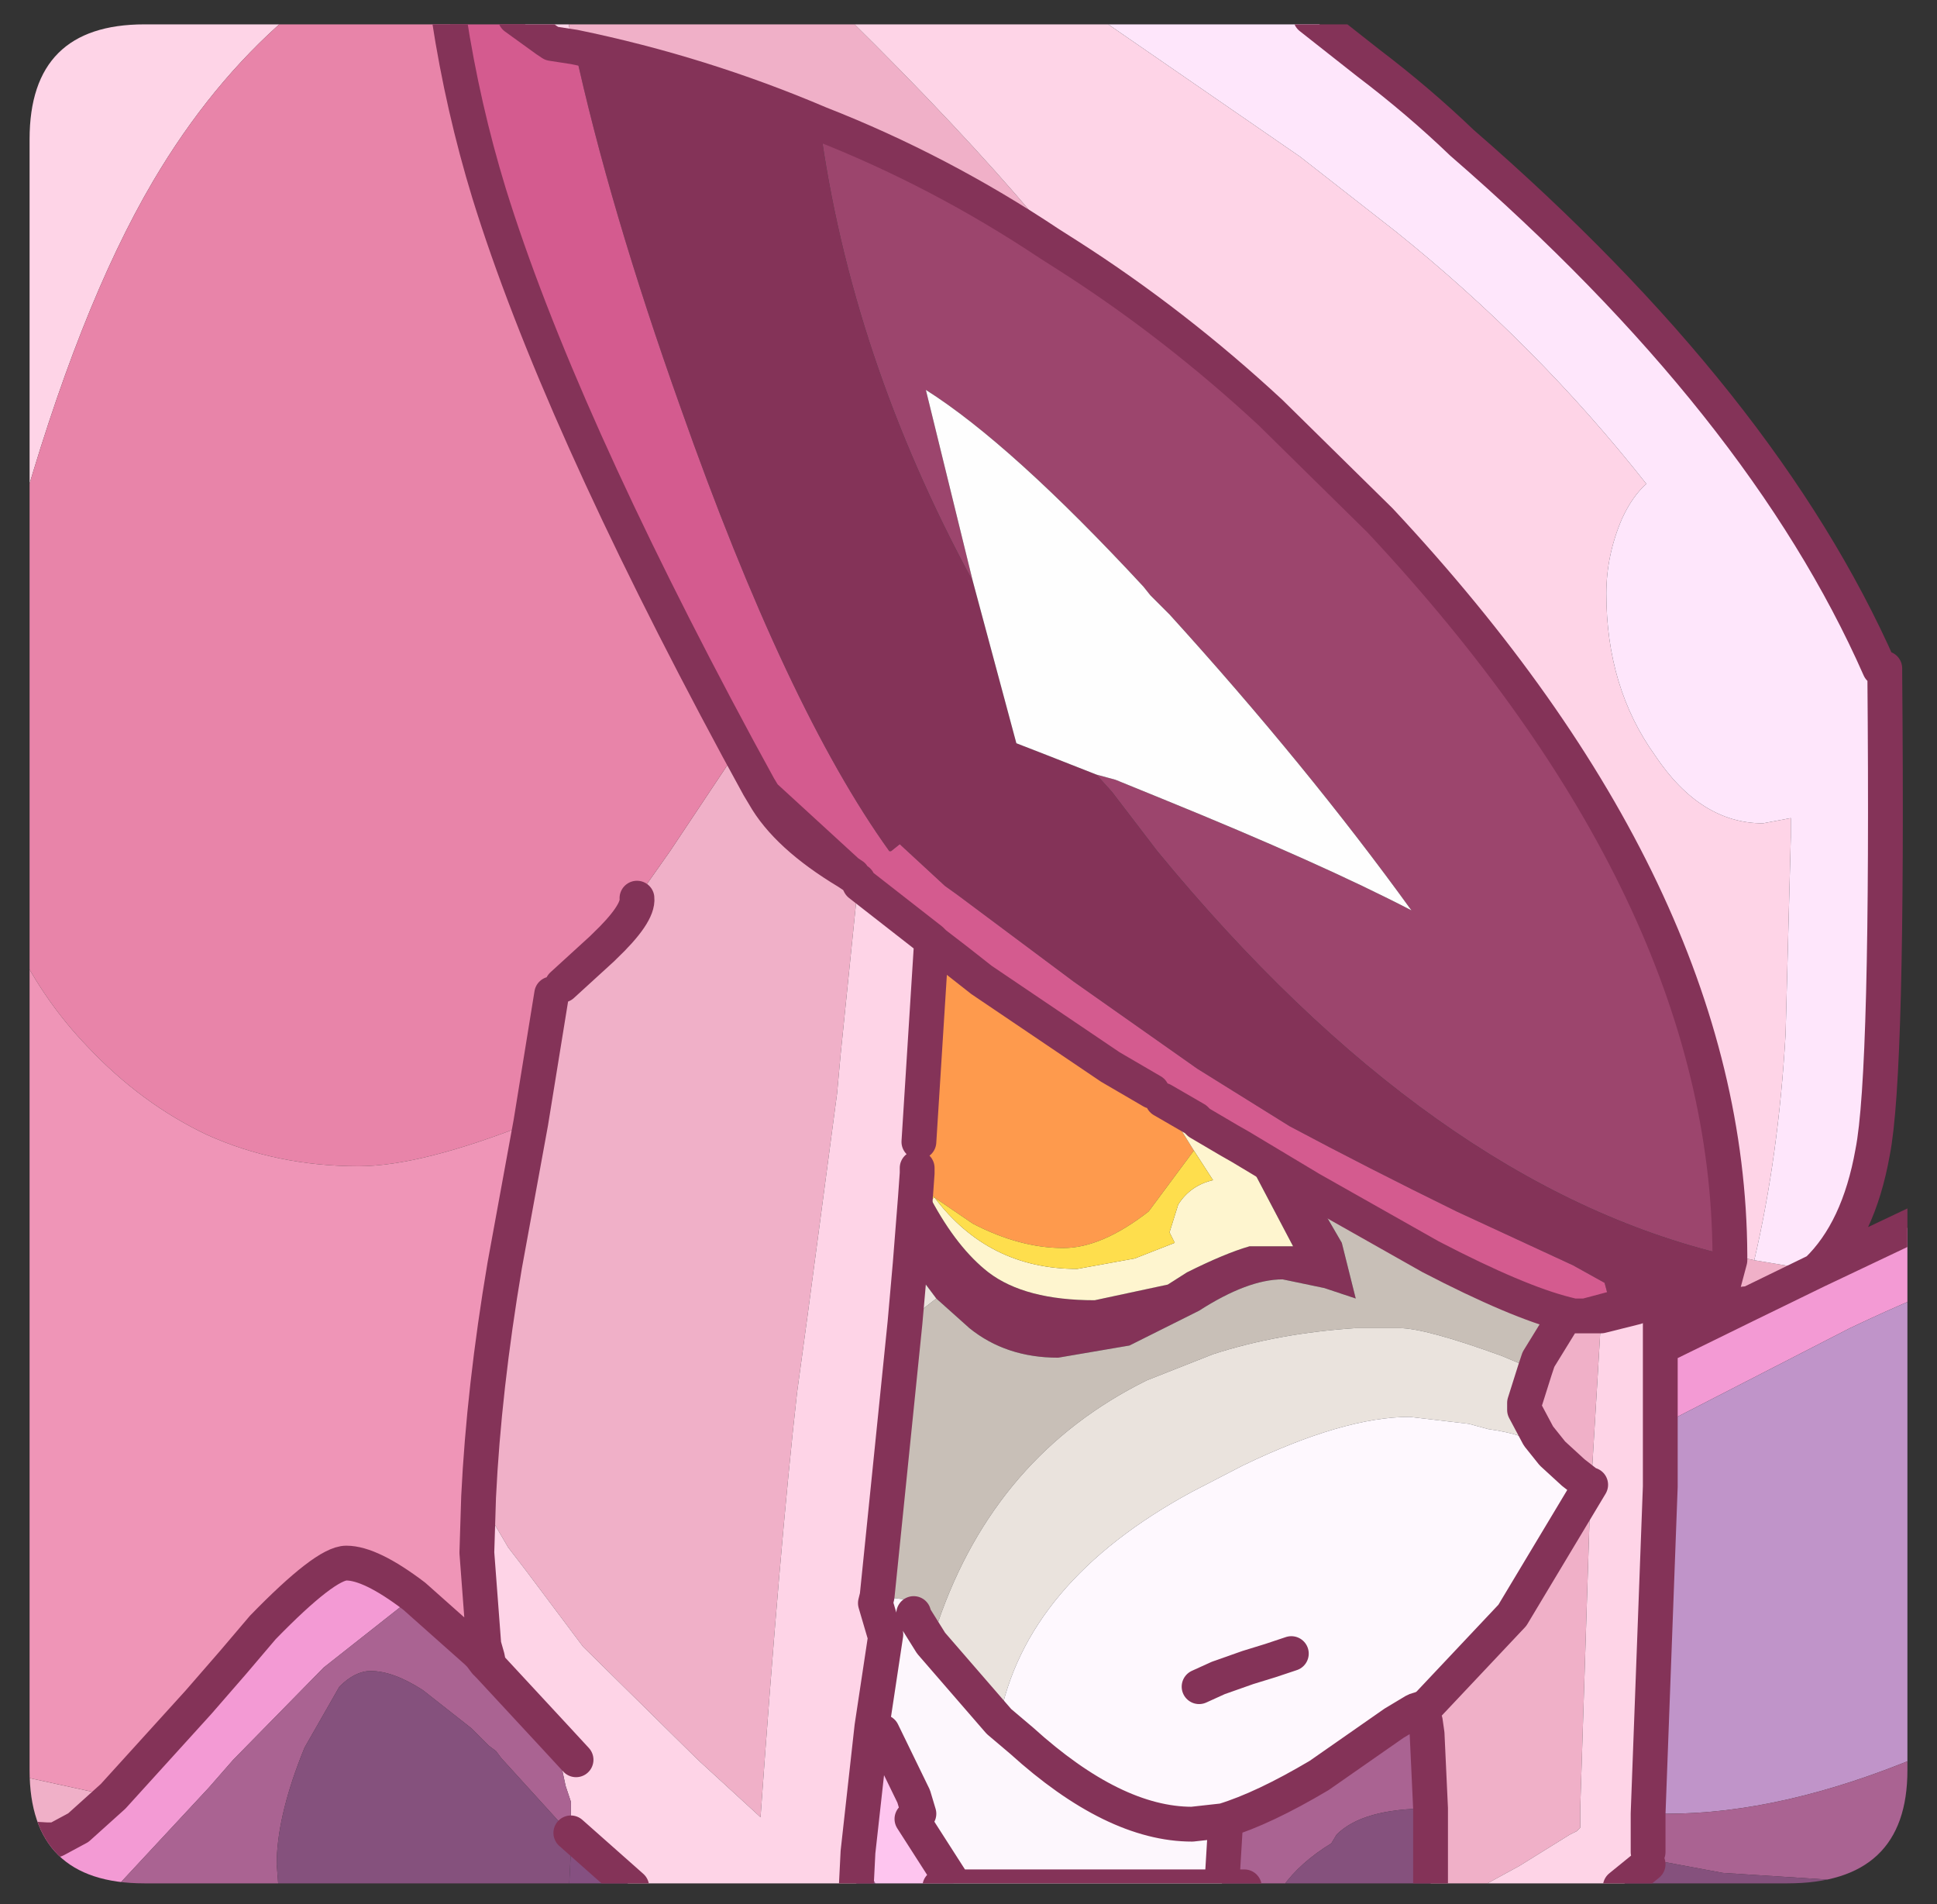 <?xml version="1.0" encoding="UTF-8" standalone="no"?>
<svg xmlns:ffdec="https://www.free-decompiler.com/flash" xmlns:xlink="http://www.w3.org/1999/xlink" ffdec:objectType="frame" height="54.7px" width="55.65px" xmlns="http://www.w3.org/2000/svg">
  <rect width="100%" height="100%" fill="#333333" stroke="none"/>
  <g transform="matrix(1.0, 0.0, 0.0, 1.0, 0.85, 0.7)">
    <clipPath id="clipPath0" transform="matrix(1.0, 0.0, 0.0, 1.0, 0.0, 0.0)">
      <path d="M50.5 0.0 Q53.95 0.0 53.95 3.3 L53.95 50.15 Q53.95 53.4 50.5 53.4 L3.3 53.4 Q0.0 53.4 0.0 50.15 L0.0 3.3 Q0.0 0.0 3.3 0.0 L50.5 0.0" fill="#000000" fill-rule="evenodd" stroke="none"/>
    </clipPath>
    <g clip-path="url(#clipPath0)">
      <use ffdec:characterId="2" height="54.7" transform="matrix(1.0, 0.0, 0.0, 1.0, -0.85, -0.7)" width="55.65" xlink:href="#shape1"/>
    </g>
    <use ffdec:characterId="3" height="53.4" transform="matrix(1.0, 0.0, 0.0, 1.0, 0.0, 0.0)" width="53.95" xlink:href="#shape2"/>
  </g>
  <defs>
    <g id="shape1" transform="matrix(1.0, 0.0, 0.0, 1.0, 0.85, 0.7)">
      <path d="M13.95 -0.2 L15.45 -0.2 15.55 0.3 14.85 0.45 13.95 -0.2" fill="#ffd7ea" fill-rule="evenodd" stroke="none"/>
      <path d="M15.45 -0.2 L23.5 -0.2 Q26.75 3.0 28.9 5.55 L29.85 6.65 29.3 6.3 Q26.15 4.2 22.7 2.85 19.3 1.4 15.65 0.65 L15.0 0.55 14.85 0.45 15.55 0.3 15.45 -0.2 M41.7 53.5 L40.25 53.5 40.25 51.8 40.25 51.25 40.15 49.1 40.1 48.75 40.15 48.3 42.6 45.7 44.85 41.95 44.55 51.25 44.55 51.65 44.55 51.8 44.45 51.9 44.25 52.0 42.8 52.9 41.7 53.5 M-0.35 52.1 L-0.35 50.3 2.4 50.9 1.4 51.8 0.75 52.15 0.5 52.15 -0.35 52.1 M49.55 35.5 L51.35 35.8 49.4 36.75 49.3 36.75 48.75 36.85 48.65 36.25 48.85 35.5 48.85 35.35 49.55 35.5 M44.7 37.1 L44.95 37.1 45.15 37.15 45.05 38.85 44.9 41.35 44.85 41.9 44.8 41.95 44.35 41.6 43.75 41.05 43.35 40.55 42.95 39.8 42.95 39.6 43.25 38.65 43.35 38.35 44.15 37.05 44.35 37.1 44.7 37.1 M20.35 20.8 L20.95 21.9 21.1 22.15 Q21.75 23.3 23.5 24.35 L23.65 24.45 23.8 24.6 23.8 24.7 23.3 29.6 23.2 30.7 22.35 37.1 22.05 39.3 Q21.55 43.75 21.0 51.5 L19.2 49.85 15.9 46.6 14.25 44.4 13.75 43.75 12.9 42.3 Q13.05 39.2 13.65 35.65 L14.4 31.55 15.0 27.85 15.3 27.6 16.45 26.55 16.5 26.5 Q17.5 25.55 17.45 25.1 L18.4 23.75 20.0 21.35 20.35 20.8 M13.05 46.55 L13.15 46.9 13.1 47.05 12.95 46.85 12.85 46.75 13.05 46.55" fill="#f1b1c9" fill-rule="evenodd" stroke="none"/>
      <path d="M0.45 -0.2 L7.4 -0.2 Q5.2 1.7 3.55 4.5 1.4 8.15 -0.35 14.4 L-0.35 1.4 0.45 -0.2 M23.5 -0.2 L30.7 -0.2 36.5 3.8 39.25 5.95 Q43.3 9.2 46.45 13.2 46.05 13.55 45.75 14.2 45.3 15.25 45.3 16.35 45.3 19.05 46.7 21.0 48.0 22.95 49.8 22.95 L50.6 22.8 50.6 23.35 50.45 29.0 Q50.25 32.5 49.55 35.5 L48.85 35.35 Q48.8 24.95 38.8 14.25 L35.65 11.15 Q32.9 8.6 29.85 6.65 L28.9 5.55 Q26.75 3.0 23.5 -0.2 M45.7 53.5 L41.7 53.5 42.8 52.9 44.25 52.0 44.45 51.9 44.55 51.8 44.55 51.65 44.55 51.25 44.85 41.95 44.8 41.95 44.85 41.9 44.9 41.35 45.05 38.85 45.15 37.15 44.95 37.1 45.15 37.1 46.15 36.85 46.2 36.8 46.25 36.8 46.85 36.8 46.85 37.25 46.85 38.0 46.85 40.25 46.85 41.95 46.85 42.0 46.5 51.4 46.5 52.5 46.5 52.7 46.5 52.85 45.7 53.5 M23.75 53.5 L17.3 53.5 15.55 51.95 15.55 51.05 15.4 50.6 15.1 49.2 13.2 47.15 13.15 46.9 13.05 46.55 12.85 43.9 12.9 42.3 13.75 43.75 14.25 44.4 15.9 46.6 19.2 49.85 21.0 51.5 Q21.55 43.75 22.05 39.3 L22.35 37.1 23.2 30.7 23.3 29.6 23.8 24.7 23.8 24.6 23.85 24.7 25.9 26.3 26.0 26.4 25.9 26.55 25.55 32.1 25.5 32.85 25.5 32.9 25.5 33.0 25.45 33.7 25.3 35.6 25.15 37.3 24.35 45.15 24.3 45.35 24.55 46.2 24.6 46.25 24.2 48.9 23.8 52.5 23.75 53.5 M15.7 49.85 L15.1 49.2 15.7 49.85 M40.15 48.3 L40.1 48.75 40.05 48.6 40.15 48.3" fill="#ffd5e8" fill-rule="evenodd" stroke="none"/>
      <path d="M-0.35 14.4 Q1.4 8.15 3.55 4.5 5.2 1.7 7.4 -0.2 L12.05 -0.2 Q12.45 2.4 13.2 4.85 15.15 11.15 20.35 20.8 L20.0 21.35 18.4 23.75 17.45 25.1 Q17.5 25.55 16.5 26.5 L16.45 26.55 15.3 27.6 15.0 27.85 14.4 31.55 Q11.25 32.8 9.45 32.8 7.1 32.8 5.1 31.9 3.2 31.0 1.65 29.35 0.45 28.1 -0.35 26.5 L-0.35 14.4 M21.1 22.15 L23.5 24.35 Q21.75 23.3 21.1 22.15" fill="#e985aa" fill-rule="evenodd" stroke="none"/>
      <path d="M30.7 -0.2 L36.8 -0.2 38.45 1.1 Q39.9 2.2 41.15 3.4 49.8 10.9 53.15 18.5 L53.3 18.5 53.3 18.65 Q53.4 30.15 52.95 32.4 52.55 34.65 51.35 35.8 L49.55 35.5 Q50.25 32.5 50.45 29.0 L50.6 23.35 50.6 22.8 49.8 22.95 Q48.0 22.95 46.7 21.0 45.3 19.05 45.3 16.35 45.3 15.25 45.75 14.2 46.05 13.55 46.45 13.2 43.3 9.2 39.25 5.95 L36.5 3.8 30.7 -0.2" fill="#ffe7fc" fill-rule="evenodd" stroke="none"/>
      <path d="M45.45 36.9 L45.25 36.15 44.35 35.65 41.0 34.1 Q38.45 32.85 36.2 31.65 L33.55 30.0 30.0 27.5 26.65 25.0 26.3 24.75 25.0 23.55 24.75 23.75 24.7 23.75 Q21.75 19.65 18.7 11.0 16.65 5.25 15.65 0.65 19.3 1.4 22.7 2.85 23.6 9.55 27.1 16.0 L28.35 20.65 29.25 21.0 30.65 21.55 31.1 22.05 32.4 23.75 Q40.3 33.35 48.75 35.35 L48.25 36.85 46.85 36.8 46.25 36.8 46.2 36.8 46.15 36.8 45.45 36.9 M34.8 32.25 L36.8 33.45 37.7 35.0 38.1 36.6 37.2 36.3 36.0 36.05 Q35.0 36.05 33.6 36.95 L33.2 37.15 31.6 37.95 29.55 38.3 Q28.05 38.3 27.0 37.45 L26.05 36.6 25.3 35.6 25.45 33.7 25.5 33.0 25.5 32.9 25.5 32.85 25.55 32.95 25.7 33.35 25.9 33.75 Q26.65 35.15 27.55 35.85 28.6 36.65 30.6 36.65 L32.7 36.2 33.25 35.85 Q34.35 35.3 35.05 35.1 L36.3 35.1 34.8 32.25" fill="#853358" fill-rule="evenodd" stroke="none"/>
      <path d="M12.05 -0.2 L13.95 -0.2 14.85 0.45 15.0 0.55 15.65 0.65 Q16.65 5.25 18.7 11.0 21.75 19.65 24.7 23.75 L24.75 23.75 25.0 23.55 26.3 24.75 26.65 25.0 30.0 27.5 33.55 30.0 36.2 31.65 Q38.45 32.85 41.0 34.1 L44.35 35.65 45.25 36.15 45.45 36.9 44.7 37.1 44.35 37.1 44.15 37.05 Q42.75 36.7 40.25 35.4 L36.8 33.45 34.8 32.25 34.45 32.05 33.6 31.55 33.5 31.45 32.55 30.9 32.25 30.65 31.05 29.95 27.35 27.45 26.65 26.9 26.0 26.4 25.9 26.3 23.85 24.7 23.8 24.6 23.65 24.45 23.5 24.35 21.1 22.15 20.95 21.9 20.35 20.8 Q15.15 11.15 13.2 4.85 12.45 2.4 12.05 -0.2" fill="#d55b90" fill-rule="evenodd" stroke="none"/>
      <path d="M48.25 36.85 L48.75 35.35 Q40.3 33.35 32.4 23.75 L31.1 22.05 30.65 21.55 31.2 21.7 32.55 22.25 Q37.1 24.1 39.7 25.45 36.7 21.3 32.75 16.95 L32.2 16.4 32.0 16.15 Q28.2 12.05 25.75 10.5 L27.1 16.0 Q23.6 9.55 22.7 2.85 26.15 4.2 29.3 6.3 L29.85 6.65 Q32.9 8.6 35.65 11.15 L38.8 14.25 Q48.8 24.95 48.85 35.35 L48.85 35.5 48.65 36.25 48.75 36.85 48.25 36.85" fill="#9d456d" fill-rule="evenodd" stroke="none"/>
      <path d="M51.35 35.8 L54.3 34.4 54.3 36.55 Q53.35 36.95 52.3 37.45 L46.85 40.25 46.85 38.0 49.4 36.75 51.35 35.8 M2.5 53.5 L-0.35 53.5 -0.35 52.1 0.5 52.15 0.75 52.15 1.4 51.8 2.4 50.9 4.85 48.2 5.85 47.05 6.7 46.05 Q8.5 44.2 9.1 44.2 9.8 44.2 11.05 45.15 L8.45 47.2 5.85 49.85 5.15 50.65 2.5 53.5" fill="#f49bd5" fill-rule="evenodd" stroke="none"/>
      <path d="M54.3 36.55 L54.3 49.75 Q50.35 51.4 47.05 51.4 L46.5 51.4 46.85 42.0 46.85 41.95 46.85 40.25 52.3 37.45 Q53.35 36.95 54.3 36.55 M39.7 48.5 Q39.85 48.4 39.95 48.4 L40.15 48.3 40.05 48.6 40.1 48.75 40.15 49.1 39.7 48.5" fill="#c195ca" fill-rule="evenodd" stroke="none"/>
      <path d="M44.15 37.05 L43.35 38.35 43.25 38.65 42.3 38.25 Q40.1 37.45 39.35 37.45 L38.1 37.45 Q35.85 37.6 34.0 38.2 L32.1 38.95 Q27.75 41.1 26.1 45.9 L25.4 45.65 25.2 45.25 24.35 45.15 25.15 37.3 26.05 36.6 27.0 37.45 Q28.05 38.3 29.55 38.3 L31.6 37.95 33.2 37.15 33.6 36.95 Q35.0 36.05 36.0 36.05 L37.2 36.3 38.1 36.6 37.7 35.0 36.8 33.45 40.25 35.4 Q42.75 36.7 44.15 37.05" fill="#c9c0b8" fill-rule="evenodd" stroke="none"/>
      <path d="M43.25 38.65 L42.95 39.6 42.95 39.8 43.35 40.55 43.15 40.75 Q42.95 40.5 41.9 40.35 L41.35 40.2 39.65 40.0 Q37.75 40.0 34.85 41.4 L33.4 42.15 Q28.6 44.75 27.85 48.75 L25.9 46.5 25.4 45.7 25.4 45.65 26.1 45.9 Q27.75 41.1 32.1 38.95 L34.0 38.2 Q35.85 37.6 38.1 37.45 L39.35 37.45 Q40.1 37.45 42.3 38.25 L43.25 38.65 M26.05 36.6 L25.15 37.3 25.3 35.6 26.05 36.6" fill="#ebe4de" fill-rule="evenodd" stroke="none"/>
      <path d="M43.35 40.55 L43.75 41.05 44.35 41.6 44.8 41.95 44.85 41.95 42.6 45.7 40.15 48.3 39.95 48.4 Q39.85 48.4 39.7 48.5 L39.2 48.8 37.05 50.3 Q35.45 51.25 34.3 51.6 L33.4 51.7 Q31.15 51.7 28.5 49.3 L27.85 48.75 Q28.6 44.75 33.4 42.15 L34.85 41.4 Q37.75 40.0 39.65 40.0 L41.35 40.2 41.9 40.35 Q42.95 40.5 43.15 40.75 L43.35 40.55 M33.6 47.75 L34.15 47.5 35.0 47.2 35.65 47.0 36.25 46.8 35.65 47.0 35.0 47.2 34.15 47.5 33.6 47.75" fill="#fff9ff" fill-rule="evenodd" stroke="none"/>
      <path d="M54.3 49.75 L54.3 53.4 53.35 53.4 48.65 53.1 46.5 52.7 46.5 52.5 46.5 51.4 47.05 51.4 Q50.35 51.4 54.3 49.75 M36.0 53.5 L34.9 53.5 34.25 53.5 34.35 51.85 34.3 51.6 Q35.45 51.25 37.05 50.3 L39.2 48.8 39.7 48.5 40.15 49.1 40.25 51.25 40.2 51.25 Q38.3 51.25 37.55 52.0 L37.4 52.25 Q36.5 52.8 36.0 53.5 M7.15 53.5 L2.5 53.5 5.15 50.65 5.85 49.85 8.45 47.2 11.05 45.15 12.85 46.75 12.95 46.85 13.1 47.05 13.2 47.15 15.1 49.2 15.4 50.6 15.55 51.05 15.55 51.95 15.55 52.0 13.55 49.8 13.4 49.6 13.2 49.45 12.7 48.95 11.3 47.85 Q10.45 47.3 9.8 47.3 9.35 47.3 8.9 47.75 L7.9 49.5 7.8 49.75 Q7.1 51.55 7.1 52.85 L7.15 53.5" fill="#ab6393" fill-rule="evenodd" stroke="none"/>
      <path d="M54.3 53.4 L54.3 53.5 45.7 53.5 46.5 52.85 46.5 52.7 48.65 53.1 53.35 53.4 54.3 53.4 M40.25 53.5 L36.0 53.5 Q36.5 52.8 37.4 52.25 L37.55 52.0 Q38.3 51.25 40.2 51.25 L40.25 51.25 40.25 51.8 40.25 53.5 M15.5 53.5 L7.15 53.5 7.1 52.85 Q7.1 51.55 7.8 49.75 L7.9 49.5 8.9 47.75 Q9.35 47.3 9.8 47.3 10.45 47.3 11.3 47.85 L12.7 48.95 13.2 49.45 13.4 49.6 13.55 49.8 15.55 52.0 15.55 52.5 15.5 53.5" fill="#86517d" fill-rule="evenodd" stroke="none"/>
      <path d="M30.65 21.55 L29.25 21.0 28.35 20.65 27.1 16.0 25.75 10.5 Q28.2 12.05 32.0 16.15 L32.2 16.4 32.75 16.95 Q36.7 21.3 39.7 25.45 37.1 24.1 32.55 22.25 L31.2 21.7 30.65 21.55" fill="#ffffff" fill-rule="evenodd" stroke="none"/>
      <path d="M-0.35 50.3 L-0.35 26.5 Q0.45 28.1 1.65 29.35 3.2 31.0 5.1 31.9 7.1 32.8 9.45 32.8 11.25 32.8 14.4 31.55 L13.65 35.65 Q13.05 39.2 12.9 42.3 L12.85 43.9 13.05 46.55 12.85 46.75 11.05 45.15 Q9.8 44.2 9.1 44.2 8.5 44.2 6.7 46.05 L5.85 47.05 4.85 48.2 2.4 50.9 -0.35 50.3" fill="#f096b8" fill-rule="evenodd" stroke="none"/>
      <path d="M26.0 26.4 L26.65 26.9 27.35 27.45 31.05 29.95 32.25 30.65 32.55 30.9 33.45 32.35 32.15 34.1 Q30.8 35.15 29.7 35.15 28.45 35.15 27.1 34.45 L26.0 33.7 25.7 33.35 25.55 32.95 25.5 32.85 25.55 32.1 25.9 26.55 26.0 26.4" fill="#ff9b4d" fill-rule="evenodd" stroke="none"/>
      <path d="M32.55 30.9 L33.5 31.45 33.6 31.55 34.45 32.05 34.8 32.25 36.3 35.1 35.05 35.1 Q34.35 35.3 33.25 35.85 L32.7 36.2 30.6 36.65 Q28.6 36.65 27.55 35.85 26.65 35.15 25.9 33.75 L26.0 33.7 Q27.55 35.75 30.1 35.75 L31.75 35.45 32.9 35.0 32.75 34.7 33.0 33.9 Q33.35 33.35 34.0 33.2 L33.45 32.35 32.55 30.9" fill="#fff6d0" fill-rule="evenodd" stroke="none"/>
      <path d="M33.45 32.35 L34.0 33.2 Q33.35 33.35 33.0 33.9 L32.75 34.7 32.9 35.0 31.75 35.45 30.1 35.75 Q27.55 35.75 26.0 33.7 L25.9 33.75 25.7 33.35 26.0 33.7 27.1 34.45 Q28.45 35.15 29.7 35.15 30.8 35.15 32.15 34.1 L33.45 32.35" fill="#ffdf4d" fill-rule="evenodd" stroke="none"/>
      <path d="M26.6 53.5 L26.15 53.5 24.35 53.5 23.8 52.5 24.2 48.9 24.5 49.05 25.4 50.9 25.55 51.4 25.35 51.55 26.6 53.5" fill="#ffc6f0" fill-rule="evenodd" stroke="none"/>
      <path d="M24.35 53.5 L23.75 53.5 23.8 52.5 24.35 53.5" fill="#ab6099" fill-rule="evenodd" stroke="none"/>
      <path d="M17.3 53.5 L15.5 53.5 15.55 52.5 15.55 52.0 15.55 51.95 17.3 53.5" fill="#865082" fill-rule="evenodd" stroke="none"/>
      <path d="M34.25 53.5 L26.6 53.5 25.35 51.55 25.55 51.4 25.4 50.9 24.5 49.05 24.2 48.9 24.6 46.25 24.55 46.2 24.3 45.35 24.35 45.15 25.2 45.25 25.4 45.65 25.4 45.7 25.9 46.5 27.85 48.75 28.5 49.3 Q31.15 51.7 33.4 51.7 L34.3 51.6 34.35 51.85 34.25 53.5" fill="#fef8fe" fill-rule="evenodd" stroke="none"/>
      <path d="M0.45 -0.2 L-0.35 1.4 M36.8 -0.2 L38.45 1.1 Q39.9 2.2 41.15 3.4 49.8 10.9 53.15 18.5 L53.3 18.5 53.3 18.65 Q53.4 30.15 52.95 32.4 52.55 34.65 51.35 35.8 L54.3 34.4 M34.9 53.5 L34.25 53.5 26.6 53.5 26.15 53.5 M51.35 35.8 L49.4 36.75 46.85 38.0 46.85 40.25 46.85 41.95 46.85 42.0 46.5 51.4 46.5 52.5 M15.65 0.65 L15.0 0.55 14.85 0.45 13.95 -0.2 M44.95 37.1 L44.7 37.1 44.35 37.1 44.15 37.05 43.35 38.35 43.25 38.65 42.95 39.6 42.95 39.8 43.35 40.55 43.75 41.05 44.35 41.6 44.8 41.95 44.85 41.95 42.6 45.7 40.15 48.3 39.95 48.4 Q39.85 48.4 39.7 48.5 L39.2 48.8 37.05 50.3 Q35.45 51.25 34.3 51.6 L34.35 51.85 34.25 53.5 M44.95 37.1 L45.15 37.1 46.15 36.85 46.2 36.8 46.15 36.8 45.45 36.9 44.7 37.1 M46.2 36.8 L46.25 36.8 46.85 36.8 48.25 36.85 48.75 36.85 49.3 36.75 49.4 36.75 M22.7 2.85 Q19.3 1.4 15.65 0.65 M48.65 36.25 L48.85 35.5 48.85 35.35 Q48.8 24.95 38.8 14.25 L35.65 11.15 Q32.9 8.6 29.85 6.65 L29.3 6.3 Q26.15 4.2 22.7 2.85 M46.85 38.0 L46.85 37.25 M25.4 45.65 L25.4 45.7 25.9 46.5 27.85 48.75 28.5 49.3 Q31.15 51.7 33.4 51.7 L34.3 51.6 M20.35 20.8 L20.95 21.9 21.1 22.15 23.5 24.35 23.65 24.45 M23.8 24.6 L23.85 24.7 25.9 26.3 26.0 26.4 26.65 26.9 27.35 27.45 31.05 29.95 32.25 30.65 M32.55 30.9 L33.5 31.45 33.6 31.55 34.45 32.05 34.8 32.25 36.8 33.45 40.25 35.4 Q42.75 36.7 44.15 37.05 M23.5 24.35 Q21.75 23.3 21.1 22.15 M20.35 20.8 Q15.15 11.15 13.2 4.85 12.45 2.4 12.05 -0.2 M14.4 31.55 L13.65 35.65 Q13.05 39.2 12.9 42.3 L12.85 43.9 13.05 46.55 13.15 46.9 13.2 47.15 15.1 49.2 15.7 49.85 M14.4 31.55 L15.0 27.85 M15.3 27.6 L16.45 26.55 16.5 26.5 Q17.5 25.55 17.45 25.1 M11.05 45.15 Q9.8 44.2 9.1 44.2 8.5 44.2 6.7 46.05 L5.85 47.05 4.85 48.2 2.4 50.9 1.4 51.8 0.75 52.15 0.5 52.15 -0.35 52.1 M13.1 47.05 L12.95 46.85 12.85 46.75 11.05 45.15 M13.15 46.9 L13.1 47.05 13.2 47.15 M25.15 37.3 L24.35 45.15 24.3 45.35 24.55 46.2 24.6 46.25 24.2 48.9 23.8 52.5 23.75 53.5 M25.9 26.55 L25.55 32.1 M25.5 32.85 L25.5 32.9 25.5 33.0 25.45 33.7 25.3 35.6 25.15 37.3 M25.55 51.4 L25.4 50.9 24.5 49.05 24.2 48.9 M36.25 46.8 L35.65 47.0 35.0 47.2 34.15 47.5 33.6 47.75 M40.1 48.75 L40.15 49.1 40.25 51.25 40.25 51.8 40.25 53.5 M26.6 53.5 L25.35 51.55 M17.3 53.5 L15.55 51.95 M46.5 52.85 L45.7 53.5" fill="none" stroke="#853358" stroke-linecap="round" stroke-linejoin="round" stroke-width="1.0"/>
    </g>
    <g id="shape2" transform="matrix(1.0, 0.0, 0.0, 1.0, 0.0, 0.0)">
      <path d="M50.5 0.0 Q53.95 0.0 53.95 3.3 L53.95 50.15 Q53.95 53.4 50.5 53.4 L3.3 53.4 Q0.0 53.4 0.0 50.15 L0.0 3.3 Q0.0 0.0 3.3 0.0 L50.5 0.0" fill="#000000" fill-opacity="0.004" fill-rule="evenodd" stroke="none"/>
    </g>
  </defs>
</svg>
